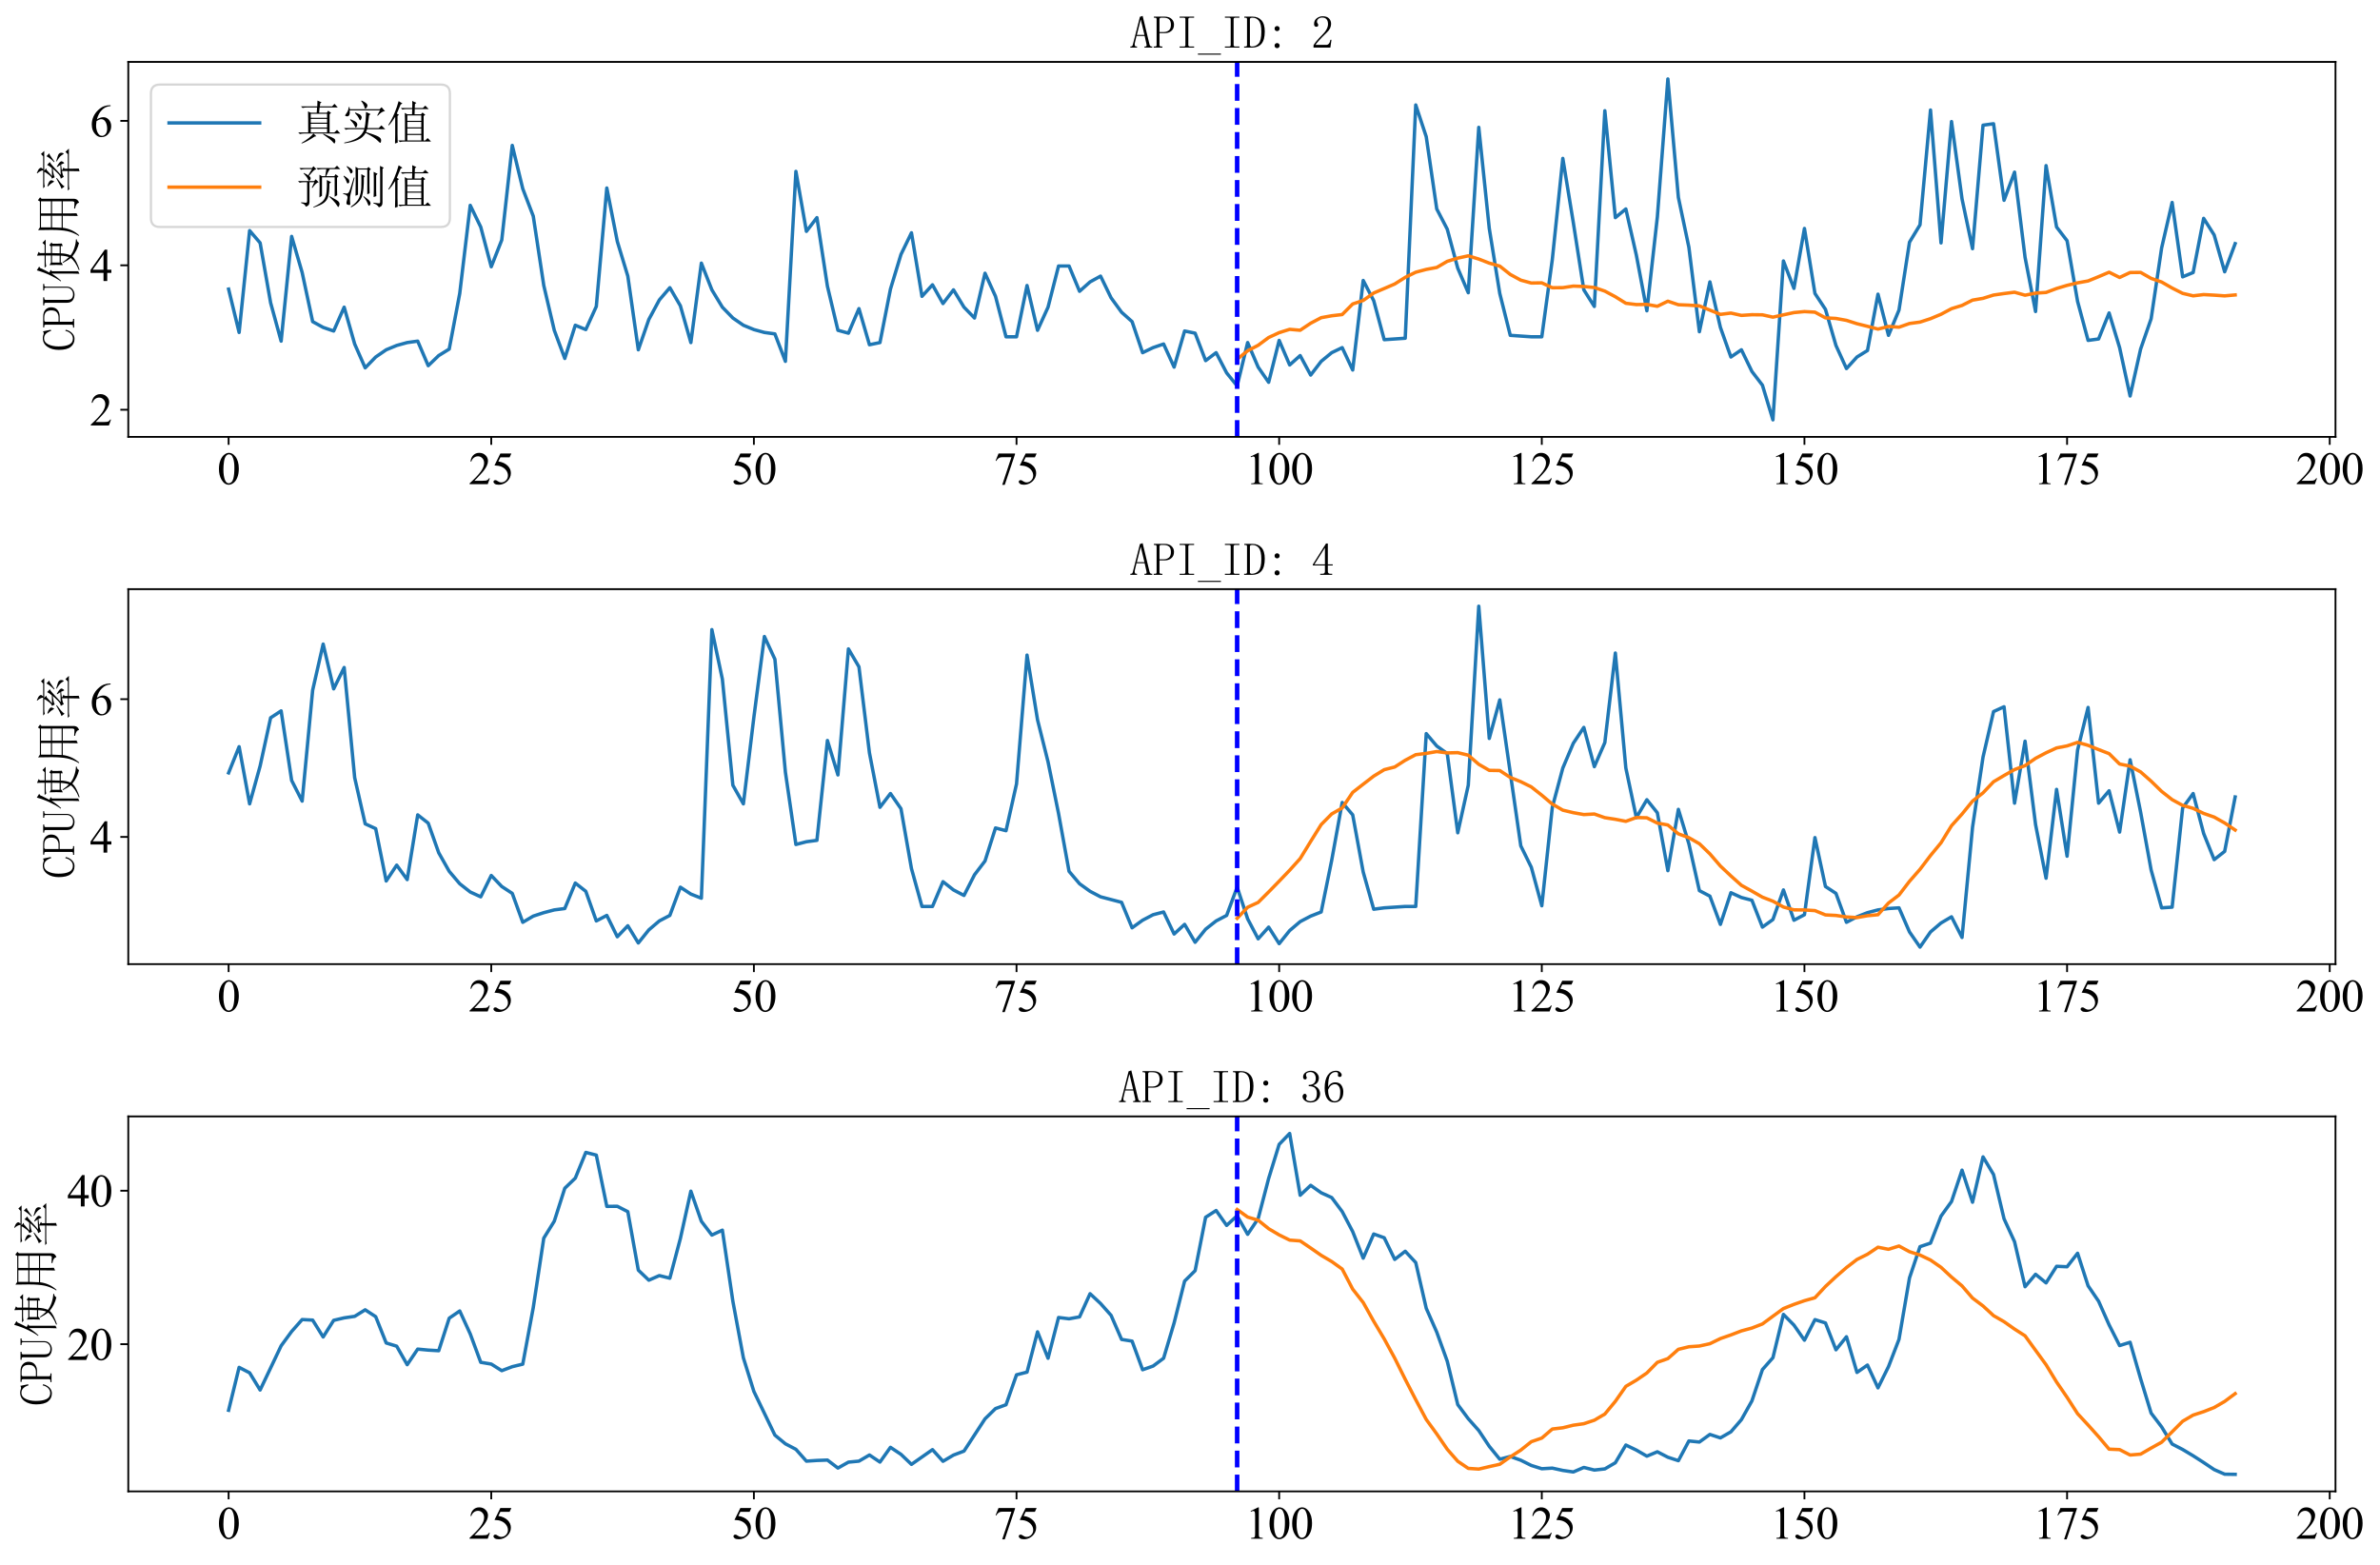 <?xml version="1.0" encoding="utf-8" standalone="no"?>
<!DOCTYPE svg PUBLIC "-//W3C//DTD SVG 1.1//EN"
  "http://www.w3.org/Graphics/SVG/1.1/DTD/svg11.dtd">
<svg xmlns:xlink="http://www.w3.org/1999/xlink" width="1050.795pt" height="690.866pt" viewBox="0 0 1050.795 690.866" xmlns="http://www.w3.org/2000/svg" version="1.1">
 <defs>
  <style type="text/css">*{stroke-linejoin: round; stroke-linecap: butt}</style>
 </defs>
 <g id="figure_1">
  <g id="patch_1">
   <path d="M 0 690.866 
L 1050.795 690.866 
L 1050.795 0 
L 0 0 
z
" style="fill: #ffffff"/>
  </g>
  <g id="axes_1">
   <g id="patch_2">
    <path d="M 56.638 192.901 
L 1031.146 192.901 
L 1031.146 27.341 
L 56.638 27.341 
z
" style="fill: #ffffff"/>
   </g>
   <g id="matplotlib.axis_1">
    <g id="xtick_1">
     <g id="line2d_1">
      <defs>
       <path id="m0f211761e0" d="M 0 0 
L 0 3.5 
" style="stroke: #000000; stroke-width: 0.8"/>
      </defs>
      <g>
       <use xlink:href="#m0f211761e0" x="100.933" y="192.901" style="stroke: #000000; stroke-width: 0.8"/>
      </g>
     </g>
     <g id="text_1">
      <!-- 0 -->
      <g transform="translate(95.933 213.788) scale(0.2 -0.2)">
       <defs>
        <path id="TimesNewRomanPSMT-30" d="M 231 2094 
Q 231 2819 450 3342 
Q 669 3866 1031 4122 
Q 1313 4325 1613 4325 
Q 2100 4325 2488 3828 
Q 2972 3213 2972 2159 
Q 2972 1422 2759 906 
Q 2547 391 2217 158 
Q 1888 -75 1581 -75 
Q 975 -75 572 641 
Q 231 1244 231 2094 
z
M 844 2016 
Q 844 1141 1059 588 
Q 1238 122 1591 122 
Q 1759 122 1940 273 
Q 2122 425 2216 781 
Q 2359 1319 2359 2297 
Q 2359 3022 2209 3506 
Q 2097 3866 1919 4016 
Q 1791 4119 1609 4119 
Q 1397 4119 1231 3928 
Q 1006 3669 925 3112 
Q 844 2556 844 2016 
z
" transform="scale(0.016)"/>
       </defs>
       <use xlink:href="#TimesNewRomanPSMT-30"/>
      </g>
     </g>
    </g>
    <g id="xtick_2">
     <g id="line2d_2">
      <g>
       <use xlink:href="#m0f211761e0" x="216.891" y="192.901" style="stroke: #000000; stroke-width: 0.8"/>
      </g>
     </g>
     <g id="text_2">
      <!-- 25 -->
      <g transform="translate(206.891 213.788) scale(0.2 -0.2)">
       <defs>
        <path id="TimesNewRomanPSMT-32" d="M 2934 816 
L 2638 0 
L 138 0 
L 138 116 
Q 1241 1122 1691 1759 
Q 2141 2397 2141 2925 
Q 2141 3328 1894 3587 
Q 1647 3847 1303 3847 
Q 991 3847 742 3664 
Q 494 3481 375 3128 
L 259 3128 
Q 338 3706 661 4015 
Q 984 4325 1469 4325 
Q 1984 4325 2329 3994 
Q 2675 3663 2675 3213 
Q 2675 2891 2525 2569 
Q 2294 2063 1775 1497 
Q 997 647 803 472 
L 1909 472 
Q 2247 472 2383 497 
Q 2519 522 2628 598 
Q 2738 675 2819 816 
L 2934 816 
z
" transform="scale(0.016)"/>
        <path id="TimesNewRomanPSMT-35" d="M 2778 4238 
L 2534 3706 
L 1259 3706 
L 981 3138 
Q 1809 3016 2294 2522 
Q 2709 2097 2709 1522 
Q 2709 1188 2573 903 
Q 2438 619 2231 419 
Q 2025 219 1772 97 
Q 1413 -75 1034 -75 
Q 653 -75 479 54 
Q 306 184 306 341 
Q 306 428 378 495 
Q 450 563 559 563 
Q 641 563 702 538 
Q 763 513 909 409 
Q 1144 247 1384 247 
Q 1750 247 2026 523 
Q 2303 800 2303 1197 
Q 2303 1581 2056 1914 
Q 1809 2247 1375 2428 
Q 1034 2569 447 2591 
L 1259 4238 
L 2778 4238 
z
" transform="scale(0.016)"/>
       </defs>
       <use xlink:href="#TimesNewRomanPSMT-32"/>
       <use xlink:href="#TimesNewRomanPSMT-35" x="50"/>
      </g>
     </g>
    </g>
    <g id="xtick_3">
     <g id="line2d_3">
      <g>
       <use xlink:href="#m0f211761e0" x="332.849" y="192.901" style="stroke: #000000; stroke-width: 0.8"/>
      </g>
     </g>
     <g id="text_3">
      <!-- 50 -->
      <g transform="translate(322.849 213.788) scale(0.2 -0.2)">
       <use xlink:href="#TimesNewRomanPSMT-35"/>
       <use xlink:href="#TimesNewRomanPSMT-30" x="50"/>
      </g>
     </g>
    </g>
    <g id="xtick_4">
     <g id="line2d_4">
      <g>
       <use xlink:href="#m0f211761e0" x="448.806" y="192.901" style="stroke: #000000; stroke-width: 0.8"/>
      </g>
     </g>
     <g id="text_4">
      <!-- 75 -->
      <g transform="translate(438.806 213.788) scale(0.2 -0.2)">
       <defs>
        <path id="TimesNewRomanPSMT-37" d="M 644 4238 
L 2916 4238 
L 2916 4119 
L 1503 -88 
L 1153 -88 
L 2419 3728 
L 1253 3728 
Q 900 3728 750 3644 
Q 488 3500 328 3200 
L 238 3234 
L 644 4238 
z
" transform="scale(0.016)"/>
       </defs>
       <use xlink:href="#TimesNewRomanPSMT-37"/>
       <use xlink:href="#TimesNewRomanPSMT-35" x="50"/>
      </g>
     </g>
    </g>
    <g id="xtick_5">
     <g id="line2d_5">
      <g>
       <use xlink:href="#m0f211761e0" x="564.764" y="192.901" style="stroke: #000000; stroke-width: 0.8"/>
      </g>
     </g>
     <g id="text_5">
      <!-- 100 -->
      <g transform="translate(549.764 213.788) scale(0.2 -0.2)">
       <defs>
        <path id="TimesNewRomanPSMT-31" d="M 750 3822 
L 1781 4325 
L 1884 4325 
L 1884 747 
Q 1884 391 1914 303 
Q 1944 216 2037 169 
Q 2131 122 2419 116 
L 2419 0 
L 825 0 
L 825 116 
Q 1125 122 1212 167 
Q 1300 213 1334 289 
Q 1369 366 1369 747 
L 1369 3034 
Q 1369 3497 1338 3628 
Q 1316 3728 1258 3775 
Q 1200 3822 1119 3822 
Q 1003 3822 797 3725 
L 750 3822 
z
" transform="scale(0.016)"/>
       </defs>
       <use xlink:href="#TimesNewRomanPSMT-31"/>
       <use xlink:href="#TimesNewRomanPSMT-30" x="50"/>
       <use xlink:href="#TimesNewRomanPSMT-30" x="100"/>
      </g>
     </g>
    </g>
    <g id="xtick_6">
     <g id="line2d_6">
      <g>
       <use xlink:href="#m0f211761e0" x="680.722" y="192.901" style="stroke: #000000; stroke-width: 0.8"/>
      </g>
     </g>
     <g id="text_6">
      <!-- 125 -->
      <g transform="translate(665.722 213.788) scale(0.2 -0.2)">
       <use xlink:href="#TimesNewRomanPSMT-31"/>
       <use xlink:href="#TimesNewRomanPSMT-32" x="50"/>
       <use xlink:href="#TimesNewRomanPSMT-35" x="100"/>
      </g>
     </g>
    </g>
    <g id="xtick_7">
     <g id="line2d_7">
      <g>
       <use xlink:href="#m0f211761e0" x="796.68" y="192.901" style="stroke: #000000; stroke-width: 0.8"/>
      </g>
     </g>
     <g id="text_7">
      <!-- 150 -->
      <g transform="translate(781.68 213.788) scale(0.2 -0.2)">
       <use xlink:href="#TimesNewRomanPSMT-31"/>
       <use xlink:href="#TimesNewRomanPSMT-35" x="50"/>
       <use xlink:href="#TimesNewRomanPSMT-30" x="100"/>
      </g>
     </g>
    </g>
    <g id="xtick_8">
     <g id="line2d_8">
      <g>
       <use xlink:href="#m0f211761e0" x="912.637" y="192.901" style="stroke: #000000; stroke-width: 0.8"/>
      </g>
     </g>
     <g id="text_8">
      <!-- 175 -->
      <g transform="translate(897.637 213.788) scale(0.2 -0.2)">
       <use xlink:href="#TimesNewRomanPSMT-31"/>
       <use xlink:href="#TimesNewRomanPSMT-37" x="50"/>
       <use xlink:href="#TimesNewRomanPSMT-35" x="100"/>
      </g>
     </g>
    </g>
    <g id="xtick_9">
     <g id="line2d_9">
      <g>
       <use xlink:href="#m0f211761e0" x="1028.595" y="192.901" style="stroke: #000000; stroke-width: 0.8"/>
      </g>
     </g>
     <g id="text_9">
      <!-- 200 -->
      <g transform="translate(1013.595 213.788) scale(0.2 -0.2)">
       <use xlink:href="#TimesNewRomanPSMT-32"/>
       <use xlink:href="#TimesNewRomanPSMT-30" x="50"/>
       <use xlink:href="#TimesNewRomanPSMT-30" x="100"/>
      </g>
     </g>
    </g>
   </g>
   <g id="matplotlib.axis_2">
    <g id="ytick_1">
     <g id="line2d_10">
      <defs>
       <path id="m7685d74d0f" d="M 0 0 
L -3.5 0 
" style="stroke: #000000; stroke-width: 0.8"/>
      </defs>
      <g>
       <use xlink:href="#m7685d74d0f" x="56.638" y="180.911" style="stroke: #000000; stroke-width: 0.8"/>
      </g>
     </g>
     <g id="text_10">
      <!-- 2 -->
      <g transform="translate(39.638 187.855) scale(0.2 -0.2)">
       <use xlink:href="#TimesNewRomanPSMT-32"/>
      </g>
     </g>
    </g>
    <g id="ytick_2">
     <g id="line2d_11">
      <g>
       <use xlink:href="#m7685d74d0f" x="56.638" y="117.136" style="stroke: #000000; stroke-width: 0.8"/>
      </g>
     </g>
     <g id="text_11">
      <!-- 4 -->
      <g transform="translate(39.638 124.08) scale(0.2 -0.2)">
       <defs>
        <path id="TimesNewRomanPSMT-34" d="M 2978 1563 
L 2978 1119 
L 2409 1119 
L 2409 0 
L 1894 0 
L 1894 1119 
L 100 1119 
L 100 1519 
L 2066 4325 
L 2409 4325 
L 2409 1563 
L 2978 1563 
z
M 1894 1563 
L 1894 3666 
L 406 1563 
L 1894 1563 
z
" transform="scale(0.016)"/>
       </defs>
       <use xlink:href="#TimesNewRomanPSMT-34"/>
      </g>
     </g>
    </g>
    <g id="ytick_3">
     <g id="line2d_12">
      <g>
       <use xlink:href="#m7685d74d0f" x="56.638" y="53.361" style="stroke: #000000; stroke-width: 0.8"/>
      </g>
     </g>
     <g id="text_12">
      <!-- 6 -->
      <g transform="translate(39.638 60.305) scale(0.2 -0.2)">
       <defs>
        <path id="TimesNewRomanPSMT-36" d="M 2869 4325 
L 2869 4209 
Q 2456 4169 2195 4045 
Q 1934 3922 1679 3669 
Q 1425 3416 1258 3105 
Q 1091 2794 978 2366 
Q 1428 2675 1881 2675 
Q 2316 2675 2634 2325 
Q 2953 1975 2953 1425 
Q 2953 894 2631 456 
Q 2244 -75 1606 -75 
Q 1172 -75 869 213 
Q 275 772 275 1663 
Q 275 2231 503 2743 
Q 731 3256 1154 3653 
Q 1578 4050 1965 4187 
Q 2353 4325 2688 4325 
L 2869 4325 
z
M 925 2138 
Q 869 1716 869 1456 
Q 869 1156 980 804 
Q 1091 453 1309 247 
Q 1469 100 1697 100 
Q 1969 100 2183 356 
Q 2397 613 2397 1088 
Q 2397 1622 2184 2012 
Q 1972 2403 1581 2403 
Q 1463 2403 1327 2353 
Q 1191 2303 925 2138 
z
" transform="scale(0.016)"/>
       </defs>
       <use xlink:href="#TimesNewRomanPSMT-36"/>
      </g>
     </g>
    </g>
    <g id="text_13">
     <!-- CPU使用率 -->
     <g transform="translate(33.059 155.121) rotate(-90) scale(0.2 -0.2)">
      <defs>
       <path id="SimSun-43" d="M 1725 50 
Q 1025 50 612 575 
Q 200 1100 200 2225 
Q 200 3175 637 3800 
Q 1075 4425 1825 4425 
Q 2000 4425 2175 4375 
Q 2350 4300 2475 4300 
Q 2575 4300 2637 4325 
Q 2700 4350 2750 4425 
L 2975 3325 
L 2825 3275 
Q 2675 3750 2425 4000 
Q 2175 4250 1775 4250 
Q 1250 4250 962 3675 
Q 675 3100 675 2250 
Q 675 1325 925 800 
Q 1175 275 1750 275 
Q 2150 275 2437 562 
Q 2725 850 2825 1325 
L 2975 1250 
Q 2850 725 2512 387 
Q 2175 50 1725 50 
z
" transform="scale(0.016)"/>
       <path id="SimSun-50" d="M 950 2100 
L 950 450 
Q 950 350 1012 300 
Q 1075 250 1175 250 
L 1350 250 
L 1350 100 
L 150 100 
L 150 250 
L 325 250 
Q 450 250 500 300 
Q 550 350 550 450 
L 550 4025 
Q 550 4125 500 4175 
Q 450 4225 325 4225 
L 175 4225 
L 175 4375 
L 1650 4375 
Q 2275 4375 2612 4062 
Q 2950 3750 2950 3275 
Q 2950 2700 2587 2400 
Q 2225 2100 1725 2100 
L 950 2100 
z
M 1575 2250 
Q 1950 2250 2237 2475 
Q 2525 2700 2525 3250 
Q 2525 3750 2287 3987 
Q 2050 4225 1525 4225 
L 1175 4225 
Q 1075 4225 1012 4175 
Q 950 4125 950 4025 
L 950 2250 
L 1575 2250 
z
" transform="scale(0.016)"/>
       <path id="SimSun-55" d="M 1625 250 
Q 2000 250 2262 500 
Q 2525 750 2525 1125 
L 2525 4025 
Q 2525 4125 2475 4175 
Q 2425 4225 2300 4225 
L 2150 4225 
L 2150 4375 
L 3050 4375 
L 3050 4225 
L 2900 4225 
Q 2800 4225 2737 4175 
Q 2675 4125 2675 4025 
L 2675 1125 
Q 2675 625 2337 337 
Q 2000 50 1575 50 
Q 1125 50 787 300 
Q 450 550 450 1100 
L 450 4025 
Q 450 4125 400 4175 
Q 350 4225 225 4225 
L 100 4225 
L 100 4375 
L 1200 4375 
L 1200 4225 
L 1075 4225 
Q 975 4225 912 4175 
Q 850 4125 850 4025 
L 850 1100 
Q 850 600 1062 425 
Q 1275 250 1625 250 
z
" transform="scale(0.016)"/>
       <path id="SimSun-4f7f" d="M 2875 3150 
L 2875 2100 
L 3825 2100 
Q 3850 2825 3850 3150 
L 2875 3150 
z
M 4175 3150 
Q 4175 2800 4150 2100 
L 5150 2100 
L 5150 3150 
L 4175 3150 
z
M 5475 3100 
L 5475 2425 
Q 5475 2100 5500 1800 
L 5150 1675 
L 5150 1950 
L 4150 1950 
Q 4125 1175 3875 600 
Q 4275 275 4875 75 
Q 5475 -125 6075 -150 
L 6075 -250 
Q 5700 -300 5600 -575 
Q 4525 -325 3725 350 
Q 3425 25 2925 -225 
Q 2425 -475 1875 -650 
L 1825 -550 
Q 2400 -325 2850 -25 
Q 3300 275 3500 575 
Q 3200 925 2825 1650 
L 2900 1700 
Q 3325 1100 3625 825 
Q 3800 1300 3825 1950 
L 2875 1950 
L 2875 1825 
L 2525 1675 
Q 2550 2075 2550 2562 
Q 2550 3050 2525 3500 
L 2875 3300 
L 3850 3300 
L 3850 4025 
L 2975 4025 
Q 2650 4025 2375 3950 
L 2150 4175 
L 3850 4175 
L 3850 4525 
Q 3850 4775 3825 5225 
L 4350 5000 
L 4175 4825 
L 4175 4175 
L 5300 4175 
L 5600 4475 
L 6050 4025 
L 4175 4025 
L 4175 3300 
L 5100 3300 
L 5275 3525 
L 5650 3225 
L 5475 3100 
z
M 1675 3175 
L 1675 -450 
L 1325 -625 
Q 1350 -75 1350 350 
L 1350 3200 
Q 900 2475 350 1900 
L 275 1950 
Q 700 2525 1112 3400 
Q 1525 4275 1800 5250 
L 2325 4925 
L 2125 4800 
Q 1725 3925 1500 3525 
L 1875 3325 
L 1675 3175 
z
" transform="scale(0.016)"/>
       <path id="SimSun-7528" d="M 3400 3150 
L 3400 1825 
L 5075 1825 
L 5075 3150 
L 3400 3150 
z
M 4075 100 
Q 4725 50 4900 62 
Q 5075 75 5075 400 
L 5075 1675 
L 3400 1675 
Q 3400 75 3425 -225 
L 3050 -400 
Q 3075 1025 3075 1675 
L 1425 1675 
Q 1250 350 375 -600 
L 300 -550 
Q 775 225 950 1025 
Q 1125 1825 1125 3225 
Q 1125 4625 1100 5075 
L 1475 4825 
L 5050 4825 
L 5225 5100 
L 5625 4800 
L 5425 4600 
L 5425 225 
Q 5450 -400 4875 -575 
Q 4825 -150 4075 -25 
L 4075 100 
z
M 1475 4675 
L 1475 3300 
L 3075 3300 
L 3075 4675 
L 1475 4675 
z
M 3400 4675 
L 3400 3300 
L 5075 3300 
L 5075 4675 
L 3400 4675 
z
M 1475 3150 
Q 1450 2100 1425 1825 
L 3075 1825 
L 3075 3150 
L 1475 3150 
z
" transform="scale(0.016)"/>
       <path id="SimSun-7387" d="M 875 3725 
L 925 3800 
Q 1375 3650 1550 3525 
Q 1725 3400 1725 3250 
Q 1725 3175 1662 3025 
Q 1600 2875 1550 2875 
Q 1500 2875 1425 3050 
Q 1275 3325 875 3725 
z
M 550 1850 
Q 875 1925 2000 2575 
L 2050 2500 
Q 1675 2225 1337 1937 
Q 1000 1650 875 1425 
L 550 1850 
z
M 5200 3450 
Q 4800 3150 4275 2800 
L 4225 2875 
Q 4775 3400 5050 3925 
L 5450 3525 
L 5200 3450 
z
M 4325 2500 
L 4350 2575 
Q 5225 2350 5375 2212 
Q 5525 2075 5525 1900 
Q 5525 1775 5487 1662 
Q 5450 1550 5400 1550 
Q 5325 1550 5200 1800 
Q 4975 2150 4325 2500 
z
M 3150 3900 
Q 2500 3300 2300 3150 
Q 2800 3150 3400 3175 
Q 3700 3500 3850 3825 
L 4250 3450 
Q 4050 3400 3450 2825 
Q 2850 2250 2475 1950 
Q 3150 1975 3850 2000 
Q 3750 2175 3550 2450 
L 3600 2500 
Q 4050 2250 4200 2100 
Q 4350 1950 4350 1850 
Q 4350 1775 4250 1625 
Q 4150 1475 4100 1475 
Q 4075 1475 4050 1550 
Q 4000 1700 3900 1900 
Q 3650 1875 3075 1800 
L 3500 1550 
L 3325 1425 
L 3325 975 
L 5325 975 
L 5650 1300 
L 6100 825 
L 3325 825 
Q 3325 -275 3350 -525 
L 2975 -650 
Q 3000 0 3000 825 
L 1125 825 
Q 800 825 525 750 
L 300 975 
L 3000 975 
L 3000 1775 
Q 2450 1700 2200 1525 
L 1950 1950 
Q 2275 1950 2675 2350 
Q 3075 2750 3325 3050 
Q 2400 2950 2150 2775 
L 1950 3175 
Q 2150 3150 2475 3575 
Q 2800 4000 2900 4225 
L 1450 4225 
Q 1125 4225 850 4150 
L 625 4375 
L 3100 4375 
Q 3050 4800 2675 5200 
L 2725 5250 
Q 3225 5050 3337 4912 
Q 3450 4775 3450 4700 
Q 3450 4550 3250 4375 
L 5025 4375 
L 5350 4675 
L 5775 4225 
L 3050 4225 
L 3375 3950 
L 3150 3900 
z
" transform="scale(0.016)"/>
      </defs>
      <use xlink:href="#SimSun-43"/>
      <use xlink:href="#SimSun-50" x="50"/>
      <use xlink:href="#SimSun-55" x="100"/>
      <use xlink:href="#SimSun-4f7f" x="150"/>
      <use xlink:href="#SimSun-7528" x="250"/>
      <use xlink:href="#SimSun-7387" x="350"/>
     </g>
    </g>
   </g>
   <g id="line2d_13">
    <path d="M 100.933 127.659 
L 105.572 146.791 
L 110.21 101.83 
L 114.848 107.251 
L 119.487 133.717 
L 124.125 150.618 
L 128.763 104.381 
L 133.402 120.325 
L 138.04 142.008 
L 142.678 144.559 
L 147.316 146.154 
L 151.955 135.631 
L 156.593 151.893 
L 161.231 162.416 
L 165.87 157.633 
L 170.508 154.444 
L 175.146 152.531 
L 179.785 151.256 
L 184.423 150.618 
L 189.061 161.46 
L 193.7 156.995 
L 198.338 154.125 
L 202.976 129.572 
L 207.614 90.669 
L 212.253 100.235 
L 216.891 117.774 
L 221.529 105.975 
L 226.168 64.203 
L 230.806 83.335 
L 235.444 95.452 
L 240.083 126.064 
L 244.721 145.835 
L 249.359 158.271 
L 253.998 143.603 
L 258.636 145.516 
L 263.274 135.312 
L 267.912 83.016 
L 272.551 106.613 
L 277.189 121.919 
L 281.827 154.444 
L 286.466 141.052 
L 291.104 132.442 
L 295.742 127.021 
L 300.381 134.993 
L 305.019 151.256 
L 309.657 116.179 
L 314.296 127.978 
L 318.934 135.631 
L 323.572 140.414 
L 328.21 143.603 
L 332.849 145.516 
L 337.487 146.791 
L 342.125 147.429 
L 346.764 159.546 
L 351.402 75.682 
L 356.04 102.149 
L 360.679 96.09 
L 365.317 126.383 
L 369.955 145.835 
L 374.594 147.11 
L 379.232 136.268 
L 383.87 152.212 
L 388.508 151.256 
L 393.147 127.659 
L 397.785 112.353 
L 402.423 102.787 
L 407.062 130.848 
L 411.7 125.746 
L 416.338 134.036 
L 420.977 127.978 
L 425.615 135.631 
L 430.253 140.414 
L 434.892 120.644 
L 439.53 130.848 
L 444.168 148.705 
L 448.806 148.705 
L 453.445 126.064 
L 458.083 145.835 
L 462.721 135.631 
L 467.36 117.455 
L 471.998 117.455 
L 476.636 128.615 
L 481.275 124.47 
L 485.913 121.919 
L 490.551 131.485 
L 495.19 137.863 
L 499.828 142.008 
L 504.466 155.72 
L 509.104 153.488 
L 513.743 151.893 
L 518.381 162.097 
L 523.019 146.154 
L 527.658 147.11 
L 532.296 159.227 
L 536.934 155.72 
L 541.573 164.648 
L 546.211 170.388 
L 550.849 151.256 
L 555.488 162.097 
L 560.126 168.794 
L 564.764 150.299 
L 569.402 161.141 
L 574.041 156.995 
L 578.679 165.605 
L 583.317 159.546 
L 587.956 155.72 
L 592.594 153.488 
L 597.232 163.373 
L 601.871 123.832 
L 606.509 132.761 
L 611.147 149.98 
L 620.424 149.342 
L 625.062 46.346 
L 629.701 60.376 
L 634.339 92.264 
L 638.977 101.192 
L 643.615 118.411 
L 648.254 129.253 
L 652.892 56.231 
L 657.53 100.873 
L 662.169 129.572 
L 666.807 148.067 
L 676.084 148.705 
L 680.722 148.705 
L 685.36 114.585 
L 689.999 69.942 
L 694.637 98.322 
L 699.275 127.978 
L 703.913 135.312 
L 708.552 48.897 
L 713.19 96.09 
L 717.828 92.264 
L 722.467 112.672 
L 727.105 137.225 
L 731.743 95.771 
L 736.382 34.866 
L 741.02 87.162 
L 745.658 109.164 
L 750.297 146.472 
L 754.935 124.47 
L 759.573 144.559 
L 764.211 157.633 
L 768.85 154.444 
L 773.488 164.011 
L 778.126 170.069 
L 782.765 185.375 
L 787.403 115.223 
L 792.041 127.34 
L 796.68 100.873 
L 801.318 129.572 
L 805.956 136.587 
L 810.595 152.531 
L 815.233 162.735 
L 819.871 157.633 
L 824.509 154.763 
L 829.148 129.891 
L 833.786 148.067 
L 838.424 136.906 
L 843.063 106.932 
L 847.701 99.279 
L 852.339 48.578 
L 856.978 107.251 
L 861.616 53.68 
L 866.254 87.799 
L 870.893 109.802 
L 875.531 55.274 
L 880.169 54.636 
L 884.807 88.437 
L 889.446 76.001 
L 894.084 113.628 
L 898.722 137.544 
L 903.361 73.131 
L 907.999 100.235 
L 912.637 106.294 
L 917.276 133.08 
L 921.914 150.299 
L 926.552 149.661 
L 931.191 138.182 
L 935.829 153.488 
L 940.467 174.852 
L 945.105 154.125 
L 949.744 140.733 
L 954.382 109.483 
L 959.02 89.394 
L 963.659 122.238 
L 968.297 120.325 
L 972.935 96.409 
L 977.574 103.743 
L 982.212 120.006 
L 986.85 107.57 
L 986.85 107.57 
" clip-path="url(#p2637340793)" style="fill: none; stroke: #1f77b4; stroke-width: 1.5; stroke-linecap: square"/>
   </g>
   <g id="line2d_14">
    <path d="M 546.211 158.621 
L 550.849 154.883 
L 555.488 152.455 
L 560.126 149.017 
L 564.764 146.869 
L 569.402 145.416 
L 574.041 145.816 
L 578.679 142.715 
L 583.317 140.264 
L 587.956 139.428 
L 592.594 138.886 
L 597.232 134.213 
L 601.871 132.66 
L 606.509 129.379 
L 611.147 127.392 
L 615.786 125.392 
L 620.424 122.472 
L 625.062 120.196 
L 629.701 118.959 
L 634.339 118.097 
L 638.977 115.386 
L 643.615 113.969 
L 648.254 112.962 
L 652.892 114.378 
L 657.53 116.179 
L 662.169 117.503 
L 666.807 121.182 
L 671.445 123.702 
L 676.084 124.964 
L 680.722 124.888 
L 685.36 127.052 
L 689.999 127.01 
L 694.637 126.317 
L 699.275 126.493 
L 703.913 126.951 
L 708.552 128.544 
L 713.19 131.02 
L 717.828 133.904 
L 722.467 134.474 
L 727.105 134.408 
L 731.743 135.235 
L 736.382 132.988 
L 741.02 134.549 
L 745.658 134.732 
L 750.297 135.057 
L 754.935 136.935 
L 759.573 138.806 
L 764.211 138.234 
L 768.85 139.261 
L 773.488 138.958 
L 778.126 139.011 
L 782.765 140.029 
L 787.403 139.014 
L 792.041 138.017 
L 796.68 137.579 
L 801.318 137.831 
L 805.956 140.349 
L 810.595 140.608 
L 815.233 141.449 
L 819.871 142.926 
L 824.509 144.077 
L 829.148 145.31 
L 833.786 144.145 
L 838.424 144.467 
L 843.063 142.837 
L 847.701 142.213 
L 852.339 140.704 
L 856.978 138.767 
L 861.616 136.291 
L 866.254 134.854 
L 870.893 132.516 
L 875.531 131.726 
L 880.169 130.276 
L 884.807 129.61 
L 889.446 129.028 
L 894.084 130.341 
L 898.722 129.43 
L 903.361 129.13 
L 907.999 127.386 
L 912.637 125.996 
L 917.276 124.885 
L 921.914 124.053 
L 926.552 122.166 
L 931.191 120.196 
L 935.829 122.51 
L 940.467 120.328 
L 945.105 120.279 
L 949.744 122.916 
L 954.382 124.523 
L 959.02 127.179 
L 963.659 129.53 
L 968.297 130.618 
L 972.935 130.073 
L 977.574 130.32 
L 982.212 130.643 
L 986.85 130.227 
" clip-path="url(#p2637340793)" style="fill: none; stroke: #ff7f0e; stroke-width: 1.5; stroke-linecap: square"/>
   </g>
   <g id="line2d_15">
    <path d="M 546.211 192.901 
L 546.211 27.341 
" clip-path="url(#p2637340793)" style="fill: none; stroke-dasharray: 7.4,3.2; stroke-dashoffset: 0; stroke: #0000ff; stroke-width: 2"/>
   </g>
   <g id="patch_3">
    <path d="M 56.638 192.901 
L 56.638 27.341 
" style="fill: none; stroke: #000000; stroke-width: 0.8; stroke-linejoin: miter; stroke-linecap: square"/>
   </g>
   <g id="patch_4">
    <path d="M 1031.146 192.901 
L 1031.146 27.341 
" style="fill: none; stroke: #000000; stroke-width: 0.8; stroke-linejoin: miter; stroke-linecap: square"/>
   </g>
   <g id="patch_5">
    <path d="M 56.638 192.901 
L 1031.146 192.901 
" style="fill: none; stroke: #000000; stroke-width: 0.8; stroke-linejoin: miter; stroke-linecap: square"/>
   </g>
   <g id="patch_6">
    <path d="M 56.638 27.341 
L 1031.146 27.341 
" style="fill: none; stroke: #000000; stroke-width: 0.8; stroke-linejoin: miter; stroke-linecap: square"/>
   </g>
   <g id="text_14">
    <!-- API_ID: 2 -->
    <g transform="translate(498.892 21.341) scale(0.2 -0.2)">
     <defs>
      <path id="SimSun-41" d="M 2025 1700 
L 900 1700 
L 675 750 
Q 650 625 650 550 
Q 650 450 687 350 
Q 725 250 900 250 
L 975 250 
L 975 100 
L 50 100 
L 50 250 
L 125 250 
Q 225 250 300 312 
Q 375 375 400 525 
L 1375 4350 
L 1750 4475 
L 2700 525 
Q 2750 375 2825 312 
Q 2900 250 3000 250 
L 3075 250 
L 3075 100 
L 2000 100 
L 2000 250 
L 2100 250 
Q 2250 250 2275 312 
Q 2300 375 2300 425 
Q 2300 525 2275 600 
L 2025 1700 
z
M 325 250 
L 325 250 
z
M 575 250 
L 575 250 
z
M 2350 250 
L 2350 250 
z
M 2775 250 
L 2775 250 
z
M 1500 3925 
L 1475 3925 
L 950 1850 
L 2000 1850 
L 1500 3925 
z
" transform="scale(0.016)"/>
      <path id="SimSun-49" d="M 600 4225 
L 600 4375 
L 2600 4375 
L 2600 4225 
L 2025 4225 
Q 1925 4225 1862 4175 
Q 1800 4125 1800 4025 
L 1800 450 
Q 1800 350 1862 300 
Q 1925 250 2025 250 
L 2600 250 
L 2600 100 
L 600 100 
L 600 250 
L 1175 250 
Q 1300 250 1350 300 
Q 1400 350 1400 450 
L 1400 4025 
Q 1400 4125 1350 4175 
Q 1300 4225 1175 4225 
L 600 4225 
z
" transform="scale(0.016)"/>
      <path id="SimSun-5f" d="M 0 -875 
L 0 -725 
L 3175 -725 
L 3175 -875 
L 0 -875 
z
" transform="scale(0.016)"/>
      <path id="SimSun-44" d="M 2500 2275 
Q 2500 3350 2175 3787 
Q 1850 4225 1275 4225 
Q 1100 4225 1012 4175 
Q 925 4125 925 4025 
L 925 450 
Q 925 350 1000 300 
Q 1075 250 1200 250 
Q 1750 250 2125 662 
Q 2500 1075 2500 2275 
z
M 525 4025 
Q 525 4125 475 4175 
Q 425 4225 300 4225 
L 150 4225 
L 150 4375 
L 1275 4375 
Q 2050 4375 2512 3875 
Q 2975 3375 2975 2325 
Q 2975 1175 2525 637 
Q 2075 100 1200 100 
L 125 100 
L 125 250 
L 300 250 
Q 425 250 475 300 
Q 525 350 525 450 
L 525 4025 
z
" transform="scale(0.016)"/>
      <path id="SimSun-3a" d="M 1900 2725 
Q 1900 2575 1800 2475 
Q 1700 2375 1550 2375 
Q 1400 2375 1300 2475 
Q 1200 2575 1200 2725 
Q 1200 2875 1300 2975 
Q 1400 3075 1550 3075 
Q 1700 3075 1800 2975 
Q 1900 2875 1900 2725 
z
M 1900 375 
Q 1900 225 1800 125 
Q 1700 25 1550 25 
Q 1400 25 1300 125 
Q 1200 225 1200 375 
Q 1200 525 1300 625 
Q 1400 725 1550 725 
Q 1700 725 1800 625 
Q 1900 525 1900 375 
z
" transform="scale(0.016)"/>
      <path id="SimSun-20" d="M 0 0 
Q 0 0 0 0 
z
" transform="scale(0.016)"/>
      <path id="SimSun-32" d="M 2325 3325 
Q 2325 3775 2125 4012 
Q 1925 4250 1525 4250 
Q 1225 4250 1012 4087 
Q 800 3925 800 3675 
Q 800 3525 900 3425 
Q 975 3325 975 3225 
Q 975 3100 912 3037 
Q 850 2975 725 2975 
Q 575 2975 487 3062 
Q 400 3150 400 3350 
Q 400 3875 775 4150 
Q 1150 4425 1575 4425 
Q 2175 4425 2462 4125 
Q 2750 3825 2750 3375 
Q 2750 3075 2612 2775 
Q 2475 2475 2175 2200 
Q 1450 1500 1062 1062 
Q 675 625 600 475 
L 2075 475 
Q 2300 475 2450 650 
Q 2600 825 2650 1175 
L 2800 1175 
L 2650 100 
L 325 100 
L 325 425 
Q 450 650 737 1000 
Q 1025 1350 1500 1825 
Q 1925 2250 2125 2625 
Q 2325 3000 2325 3325 
z
" transform="scale(0.016)"/>
     </defs>
     <use xlink:href="#SimSun-41"/>
     <use xlink:href="#SimSun-50" x="50"/>
     <use xlink:href="#SimSun-49" x="100"/>
     <use xlink:href="#SimSun-5f" x="150"/>
     <use xlink:href="#SimSun-49" x="200"/>
     <use xlink:href="#SimSun-44" x="250"/>
     <use xlink:href="#SimSun-3a" x="300"/>
     <use xlink:href="#SimSun-20" x="350"/>
     <use xlink:href="#SimSun-32" x="400"/>
    </g>
   </g>
   <g id="legend_1">
    <g id="patch_7">
     <path d="M 70.638 100.216 
L 194.637 100.216 
Q 198.637 100.216 198.637 96.216 
L 198.637 41.341 
Q 198.637 37.341 194.637 37.341 
L 70.638 37.341 
Q 66.638 37.341 66.638 41.341 
L 66.638 96.216 
Q 66.638 100.216 70.638 100.216 
z
" style="fill: #ffffff; opacity: 0.8; stroke: #cccccc; stroke-linejoin: miter"/>
    </g>
    <g id="line2d_16">
     <path d="M 74.638 54.278 
L 94.638 54.278 
L 114.638 54.278 
" style="fill: none; stroke: #1f77b4; stroke-width: 1.5; stroke-linecap: square"/>
    </g>
    <g id="text_15">
     <!-- 真实值 -->
     <g transform="translate(130.637 61.278) scale(0.2 -0.2)">
      <defs>
       <path id="SimSun-771f" d="M 2050 3450 
L 2050 2900 
L 4300 2900 
L 4300 3450 
L 2050 3450 
z
M 2050 2750 
L 2050 2225 
L 4300 2225 
L 4300 2750 
L 2050 2750 
z
M 2050 2075 
L 2050 1550 
L 4300 1550 
L 4300 2075 
L 2050 2075 
z
M 2050 1400 
L 2050 875 
L 4300 875 
L 4300 1400 
L 2050 1400 
z
M 2875 3600 
L 2925 4325 
L 1525 4325 
Q 1200 4325 925 4250 
L 700 4475 
L 2950 4475 
Q 2975 4825 2975 5275 
L 3550 5025 
L 3375 4925 
L 3300 4475 
L 5000 4475 
L 5325 4825 
L 5775 4325 
L 3275 4325 
L 3200 3600 
L 4275 3600 
L 4450 3875 
L 4850 3575 
L 4650 3375 
L 4650 875 
L 5300 875 
L 5675 1225 
L 6125 725 
L 1150 725 
Q 825 725 550 650 
L 325 875 
L 1700 875 
Q 1700 3200 1675 3775 
L 2050 3600 
L 2875 3600 
z
M 2425 725 
L 2825 350 
L 2575 300 
Q 1500 -425 800 -650 
L 775 -575 
Q 1950 125 2425 725 
z
M 3800 700 
Q 4575 375 4962 200 
Q 5350 25 5400 -112 
Q 5450 -250 5450 -325 
Q 5450 -400 5400 -525 
Q 5350 -650 5325 -650 
Q 5250 -650 5100 -450 
Q 4875 -150 3750 625 
L 3800 700 
z
" transform="scale(0.016)"/>
       <path id="SimSun-5b9e" d="M 1950 3625 
Q 2575 3400 2700 3250 
Q 2825 3100 2825 2975 
Q 2825 2850 2750 2700 
Q 2675 2550 2625 2550 
Q 2550 2550 2450 2800 
Q 2275 3175 1900 3550 
L 1950 3625 
z
M 3575 1325 
Q 3500 1100 3425 925 
Q 4650 550 5087 325 
Q 5525 100 5512 -225 
Q 5500 -550 5400 -550 
Q 5300 -550 5075 -300 
Q 4625 175 3375 800 
Q 3025 175 2300 -150 
Q 1575 -475 425 -625 
L 425 -525 
Q 1475 -325 2200 100 
Q 2925 525 3200 1325 
L 1225 1325 
Q 900 1325 625 1250 
L 400 1475 
L 3225 1475 
Q 3325 1950 3375 2575 
Q 3425 3200 3425 3700 
L 4050 3400 
L 3850 3225 
Q 3750 2300 3625 1475 
L 5175 1475 
L 5550 1850 
L 6075 1325 
L 3575 1325 
z
M 1275 2700 
Q 1975 2425 2100 2262 
Q 2225 2100 2225 1975 
Q 2225 1850 2150 1700 
Q 2075 1550 2025 1550 
Q 1950 1550 1850 1800 
Q 1675 2175 1225 2625 
L 1275 2700 
z
M 2750 5225 
L 2825 5275 
Q 3225 5100 3425 4925 
Q 3625 4750 3625 4600 
Q 3625 4450 3512 4300 
Q 3400 4150 3325 4150 
Q 3250 4150 3200 4400 
Q 3100 4775 2750 5225 
z
M 4975 3225 
L 5350 3925 
L 1175 3925 
Q 1225 3525 1125 3300 
Q 1025 3075 787 3100 
Q 550 3125 550 3200 
Q 550 3300 700 3475 
Q 975 3825 1050 4375 
L 1150 4375 
L 1175 4075 
L 5300 4075 
L 5575 4350 
L 6050 3800 
Q 5625 3825 5050 3175 
L 4975 3225 
z
" transform="scale(0.016)"/>
       <path id="SimSun-503c" d="M 1525 650 
Q 1525 -225 1550 -525 
L 1175 -650 
Q 1200 250 1200 550 
L 1200 3025 
Q 750 2300 325 1850 
L 250 1900 
Q 725 2625 1100 3525 
Q 1475 4425 1675 5200 
L 2200 4875 
L 1950 4725 
Q 1550 3800 1425 3475 
L 1725 3300 
L 1525 3150 
L 1525 650 
z
M 2875 3225 
L 2875 2475 
L 4800 2475 
L 4800 3225 
L 2875 3225 
z
M 2875 2325 
L 2875 1575 
L 4800 1575 
L 4800 2325 
L 2875 2325 
z
M 2875 1425 
L 2875 675 
L 4800 675 
L 4800 1425 
L 2875 1425 
z
M 2875 525 
L 2875 -225 
L 4800 -225 
L 4800 525 
L 2875 525 
z
M 3550 4250 
Q 3575 4825 3550 5225 
L 4125 4950 
L 3925 4800 
L 3900 4250 
L 5025 4250 
L 5350 4575 
L 5825 4100 
L 3900 4100 
L 3875 3375 
L 4750 3375 
L 4975 3625 
L 5350 3300 
L 5125 3150 
L 5125 -225 
L 5350 -225 
L 5675 100 
L 6150 -375 
L 2450 -375 
Q 2125 -375 1850 -450 
L 1625 -225 
L 2550 -225 
L 2550 2550 
Q 2550 2850 2525 3575 
L 2875 3375 
L 3525 3375 
L 3550 4100 
L 2800 4100 
Q 2475 4100 2200 4025 
L 1975 4250 
L 3550 4250 
z
" transform="scale(0.016)"/>
      </defs>
      <use xlink:href="#SimSun-771f"/>
      <use xlink:href="#SimSun-5b9e" x="100"/>
      <use xlink:href="#SimSun-503c" x="200"/>
     </g>
    </g>
    <g id="line2d_17">
     <path d="M 74.638 82.638 
L 94.638 82.638 
L 114.638 82.638 
" style="fill: none; stroke: #ff7f0e; stroke-width: 1.5; stroke-linecap: square"/>
    </g>
    <g id="text_16">
     <!-- 预测值 -->
     <g transform="translate(130.637 89.638) scale(0.2 -0.2)">
      <defs>
       <path id="SimSun-9884" d="M 475 4825 
L 2225 4825 
L 2425 5075 
L 2825 4675 
Q 2600 4625 2387 4412 
Q 2175 4200 1800 3750 
Q 2050 3575 2037 3400 
Q 2025 3225 1937 3150 
Q 1850 3075 1825 3075 
Q 1725 3075 1650 3300 
Q 1525 3600 1050 4100 
L 1100 4150 
Q 1475 3975 1700 3825 
L 2225 4675 
L 1300 4675 
Q 975 4675 700 4600 
L 475 4825 
z
M 725 100 
Q 1175 50 1362 37 
Q 1550 25 1550 275 
L 1550 2875 
L 1125 2875 
Q 800 2875 525 2800 
L 300 3025 
L 2525 3025 
L 2725 3275 
L 3150 2875 
Q 2800 2825 2275 2075 
L 2200 2125 
L 2550 2875 
L 1875 2875 
L 1875 150 
Q 1875 -400 1350 -500 
Q 1325 -175 725 0 
L 725 100 
z
M 3250 775 
Q 3275 1425 3275 2287 
Q 3275 3150 3250 3900 
L 3600 3700 
L 4050 3700 
Q 4175 4400 4200 4675 
L 3650 4675 
Q 3325 4675 3050 4600 
L 2825 4825 
L 5325 4825 
L 5675 5150 
L 6125 4675 
L 4675 4675 
Q 4500 4425 4175 3700 
L 5300 3700 
L 5475 3975 
L 5875 3675 
L 5675 3475 
L 5675 1950 
Q 5675 1525 5700 1075 
L 5350 875 
L 5350 3550 
L 3600 3550 
L 3600 1000 
L 3250 775 
z
M 4850 2875 
L 4625 2675 
Q 4625 1475 4475 937 
Q 4325 400 3900 50 
Q 3475 -300 2425 -625 
L 2400 -550 
Q 3500 -50 3837 400 
Q 4175 850 4237 1587 
Q 4300 2325 4275 3175 
L 4850 2875 
z
M 4650 950 
Q 5725 375 5875 212 
Q 6025 50 6025 -125 
Q 6025 -225 5962 -387 
Q 5900 -550 5850 -550 
Q 5800 -550 5750 -450 
Q 5625 -250 5437 0 
Q 5250 250 4600 875 
L 4650 950 
z
" transform="scale(0.016)"/>
       <path id="SimSun-6d4b" d="M 1975 1000 
Q 2000 1475 2000 2925 
Q 2000 4375 1975 5000 
L 2350 4775 
L 3575 4775 
L 3775 4975 
L 4100 4650 
L 3900 4500 
L 3900 2350 
Q 3900 1850 3925 1350 
L 3600 1200 
L 3600 4625 
L 2325 4625 
L 2325 1150 
L 1975 1000 
z
M 2775 3975 
L 3300 3700 
L 3125 3525 
Q 3150 1825 2875 937 
Q 2600 50 1375 -600 
L 1325 -500 
Q 2200 100 2475 725 
Q 2750 1350 2775 2187 
Q 2800 3025 2775 3975 
z
M 3100 950 
Q 3825 450 3937 262 
Q 4050 75 4050 -25 
Q 4050 -150 3975 -262 
Q 3900 -375 3850 -375 
Q 3750 -375 3650 -75 
Q 3500 375 3050 875 
L 3100 950 
z
M 4475 825 
Q 4500 1200 4500 1700 
L 4500 3400 
Q 4500 3950 4475 4300 
L 5025 4025 
L 4825 3825 
L 4825 1700 
Q 4825 1325 4850 950 
L 4475 825 
z
M 5375 150 
L 5375 4050 
Q 5375 4750 5350 5125 
L 5875 4875 
L 5700 4700 
L 5700 75 
Q 5700 -200 5600 -350 
Q 5500 -500 5200 -600 
Q 5025 -225 4450 -50 
L 4450 50 
Q 5125 -50 5250 -37 
Q 5375 -25 5375 150 
z
M 1850 3500 
Q 1375 1525 1300 1225 
Q 1200 900 1212 450 
Q 1225 0 1250 -175 
Q 1250 -275 1125 -275 
Q 1025 -275 875 -225 
Q 725 -175 725 0 
Q 725 125 800 375 
Q 875 625 875 775 
Q 875 950 762 1050 
Q 650 1150 275 1250 
L 275 1350 
Q 725 1300 837 1312 
Q 950 1325 1087 1537 
Q 1225 1750 1750 3525 
L 1850 3500 
z
M 375 3775 
Q 1075 3350 1112 3100 
Q 1150 2850 1050 2775 
Q 950 2700 900 2700 
Q 800 2700 725 2975 
Q 600 3350 325 3700 
L 375 3775 
z
M 800 5100 
Q 1475 4725 1550 4512 
Q 1625 4300 1525 4187 
Q 1425 4075 1350 4075 
Q 1275 4075 1200 4300 
Q 1075 4650 750 5025 
L 800 5100 
z
" transform="scale(0.016)"/>
      </defs>
      <use xlink:href="#SimSun-9884"/>
      <use xlink:href="#SimSun-6d4b" x="100"/>
      <use xlink:href="#SimSun-503c" x="200"/>
     </g>
    </g>
   </g>
  </g>
  <g id="axes_2">
   <g id="patch_8">
    <path d="M 56.638 425.701 
L 1031.146 425.701 
L 1031.146 260.141 
L 56.638 260.141 
z
" style="fill: #ffffff"/>
   </g>
   <g id="matplotlib.axis_3">
    <g id="xtick_10">
     <g id="line2d_18">
      <g>
       <use xlink:href="#m0f211761e0" x="100.933" y="425.701" style="stroke: #000000; stroke-width: 0.8"/>
      </g>
     </g>
     <g id="text_17">
      <!-- 0 -->
      <g transform="translate(95.933 446.588) scale(0.2 -0.2)">
       <use xlink:href="#TimesNewRomanPSMT-30"/>
      </g>
     </g>
    </g>
    <g id="xtick_11">
     <g id="line2d_19">
      <g>
       <use xlink:href="#m0f211761e0" x="216.891" y="425.701" style="stroke: #000000; stroke-width: 0.8"/>
      </g>
     </g>
     <g id="text_18">
      <!-- 25 -->
      <g transform="translate(206.891 446.588) scale(0.2 -0.2)">
       <use xlink:href="#TimesNewRomanPSMT-32"/>
       <use xlink:href="#TimesNewRomanPSMT-35" x="50"/>
      </g>
     </g>
    </g>
    <g id="xtick_12">
     <g id="line2d_20">
      <g>
       <use xlink:href="#m0f211761e0" x="332.849" y="425.701" style="stroke: #000000; stroke-width: 0.8"/>
      </g>
     </g>
     <g id="text_19">
      <!-- 50 -->
      <g transform="translate(322.849 446.588) scale(0.2 -0.2)">
       <use xlink:href="#TimesNewRomanPSMT-35"/>
       <use xlink:href="#TimesNewRomanPSMT-30" x="50"/>
      </g>
     </g>
    </g>
    <g id="xtick_13">
     <g id="line2d_21">
      <g>
       <use xlink:href="#m0f211761e0" x="448.806" y="425.701" style="stroke: #000000; stroke-width: 0.8"/>
      </g>
     </g>
     <g id="text_20">
      <!-- 75 -->
      <g transform="translate(438.806 446.588) scale(0.2 -0.2)">
       <use xlink:href="#TimesNewRomanPSMT-37"/>
       <use xlink:href="#TimesNewRomanPSMT-35" x="50"/>
      </g>
     </g>
    </g>
    <g id="xtick_14">
     <g id="line2d_22">
      <g>
       <use xlink:href="#m0f211761e0" x="564.764" y="425.701" style="stroke: #000000; stroke-width: 0.8"/>
      </g>
     </g>
     <g id="text_21">
      <!-- 100 -->
      <g transform="translate(549.764 446.588) scale(0.2 -0.2)">
       <use xlink:href="#TimesNewRomanPSMT-31"/>
       <use xlink:href="#TimesNewRomanPSMT-30" x="50"/>
       <use xlink:href="#TimesNewRomanPSMT-30" x="100"/>
      </g>
     </g>
    </g>
    <g id="xtick_15">
     <g id="line2d_23">
      <g>
       <use xlink:href="#m0f211761e0" x="680.722" y="425.701" style="stroke: #000000; stroke-width: 0.8"/>
      </g>
     </g>
     <g id="text_22">
      <!-- 125 -->
      <g transform="translate(665.722 446.588) scale(0.2 -0.2)">
       <use xlink:href="#TimesNewRomanPSMT-31"/>
       <use xlink:href="#TimesNewRomanPSMT-32" x="50"/>
       <use xlink:href="#TimesNewRomanPSMT-35" x="100"/>
      </g>
     </g>
    </g>
    <g id="xtick_16">
     <g id="line2d_24">
      <g>
       <use xlink:href="#m0f211761e0" x="796.68" y="425.701" style="stroke: #000000; stroke-width: 0.8"/>
      </g>
     </g>
     <g id="text_23">
      <!-- 150 -->
      <g transform="translate(781.68 446.588) scale(0.2 -0.2)">
       <use xlink:href="#TimesNewRomanPSMT-31"/>
       <use xlink:href="#TimesNewRomanPSMT-35" x="50"/>
       <use xlink:href="#TimesNewRomanPSMT-30" x="100"/>
      </g>
     </g>
    </g>
    <g id="xtick_17">
     <g id="line2d_25">
      <g>
       <use xlink:href="#m0f211761e0" x="912.637" y="425.701" style="stroke: #000000; stroke-width: 0.8"/>
      </g>
     </g>
     <g id="text_24">
      <!-- 175 -->
      <g transform="translate(897.637 446.588) scale(0.2 -0.2)">
       <use xlink:href="#TimesNewRomanPSMT-31"/>
       <use xlink:href="#TimesNewRomanPSMT-37" x="50"/>
       <use xlink:href="#TimesNewRomanPSMT-35" x="100"/>
      </g>
     </g>
    </g>
    <g id="xtick_18">
     <g id="line2d_26">
      <g>
       <use xlink:href="#m0f211761e0" x="1028.595" y="425.701" style="stroke: #000000; stroke-width: 0.8"/>
      </g>
     </g>
     <g id="text_25">
      <!-- 200 -->
      <g transform="translate(1013.595 446.588) scale(0.2 -0.2)">
       <use xlink:href="#TimesNewRomanPSMT-32"/>
       <use xlink:href="#TimesNewRomanPSMT-30" x="50"/>
       <use xlink:href="#TimesNewRomanPSMT-30" x="100"/>
      </g>
     </g>
    </g>
   </g>
   <g id="matplotlib.axis_4">
    <g id="ytick_4">
     <g id="line2d_27">
      <g>
       <use xlink:href="#m7685d74d0f" x="56.638" y="369.526" style="stroke: #000000; stroke-width: 0.8"/>
      </g>
     </g>
     <g id="text_26">
      <!-- 4 -->
      <g transform="translate(39.638 376.47) scale(0.2 -0.2)">
       <use xlink:href="#TimesNewRomanPSMT-34"/>
      </g>
     </g>
    </g>
    <g id="ytick_5">
     <g id="line2d_28">
      <g>
       <use xlink:href="#m7685d74d0f" x="56.638" y="308.714" style="stroke: #000000; stroke-width: 0.8"/>
      </g>
     </g>
     <g id="text_27">
      <!-- 6 -->
      <g transform="translate(39.638 315.658) scale(0.2 -0.2)">
       <use xlink:href="#TimesNewRomanPSMT-36"/>
      </g>
     </g>
    </g>
    <g id="text_28">
     <!-- CPU使用率 -->
     <g transform="translate(33.059 387.921) rotate(-90) scale(0.2 -0.2)">
      <use xlink:href="#SimSun-43"/>
      <use xlink:href="#SimSun-50" x="50"/>
      <use xlink:href="#SimSun-55" x="100"/>
      <use xlink:href="#SimSun-4f7f" x="150"/>
      <use xlink:href="#SimSun-7528" x="250"/>
      <use xlink:href="#SimSun-7387" x="350"/>
     </g>
    </g>
   </g>
   <g id="line2d_29">
    <path d="M 100.933 341.248 
L 105.572 329.694 
L 110.21 354.931 
L 114.848 338.208 
L 119.487 316.924 
L 124.125 313.883 
L 128.763 344.593 
L 133.402 353.715 
L 138.04 304.761 
L 142.678 284.389 
L 147.316 304.153 
L 151.955 294.727 
L 156.593 343.377 
L 161.231 363.749 
L 165.87 365.877 
L 170.508 388.986 
L 175.146 381.992 
L 179.785 388.377 
L 184.423 359.796 
L 189.061 363.445 
L 193.7 376.519 
L 198.338 384.729 
L 202.976 390.202 
L 207.614 393.85 
L 212.253 395.979 
L 216.891 386.553 
L 221.529 391.418 
L 226.168 394.459 
L 230.806 407.229 
L 235.444 404.493 
L 240.083 402.972 
L 244.721 401.756 
L 249.359 401.148 
L 253.998 389.898 
L 258.636 393.546 
L 263.274 406.621 
L 267.912 404.188 
L 272.551 413.614 
L 277.189 408.749 
L 281.827 416.351 
L 286.466 410.574 
L 291.104 406.621 
L 295.742 404.188 
L 300.381 391.722 
L 305.019 394.763 
L 309.657 396.587 
L 314.296 278.004 
L 318.934 299.896 
L 323.572 346.721 
L 328.21 354.931 
L 332.849 316.62 
L 337.487 281.045 
L 342.125 291.079 
L 346.764 340.944 
L 351.402 372.87 
L 356.04 371.654 
L 360.679 371.046 
L 365.317 326.958 
L 369.955 342.16 
L 374.594 286.518 
L 379.232 294.423 
L 383.87 332.431 
L 388.508 356.451 
L 393.147 350.37 
L 397.785 357.059 
L 402.423 383.512 
L 407.062 400.236 
L 411.7 400.236 
L 416.338 389.29 
L 420.977 392.938 
L 425.615 395.371 
L 430.253 386.249 
L 434.892 380.168 
L 439.53 365.573 
L 444.168 366.789 
L 448.806 346.113 
L 453.445 289.254 
L 458.083 317.836 
L 462.721 336.383 
L 467.36 359.188 
L 471.998 384.729 
L 476.636 390.202 
L 481.275 393.546 
L 485.913 395.979 
L 495.19 398.411 
L 499.828 409.662 
L 504.466 406.317 
L 509.104 403.884 
L 513.743 402.668 
L 518.381 412.398 
L 523.019 408.141 
L 527.658 416.047 
L 532.296 410.27 
L 536.934 406.621 
L 541.573 404.188 
L 546.211 391.722 
L 550.849 405.709 
L 555.488 414.526 
L 560.126 409.357 
L 564.764 416.655 
L 569.402 410.878 
L 574.041 406.925 
L 578.679 404.493 
L 583.317 402.668 
L 587.956 379.864 
L 592.594 354.323 
L 597.232 359.796 
L 601.871 385.033 
L 606.509 401.452 
L 611.147 400.844 
L 620.424 400.236 
L 625.062 400.236 
L 629.701 323.917 
L 634.339 329.39 
L 638.977 332.735 
L 643.615 367.701 
L 648.254 346.721 
L 652.892 267.666 
L 657.53 326.045 
L 662.169 309.018 
L 671.445 373.479 
L 676.084 382.904 
L 680.722 399.932 
L 685.36 356.451 
L 689.999 339.12 
L 694.637 328.174 
L 699.275 321.18 
L 703.913 338.512 
L 708.552 327.87 
L 713.19 288.342 
L 717.828 339.12 
L 722.467 361.012 
L 727.105 353.107 
L 731.743 358.884 
L 736.382 384.425 
L 741.02 357.363 
L 745.658 372.566 
L 750.297 393.242 
L 754.935 395.675 
L 759.573 408.141 
L 764.211 394.155 
L 768.85 396.283 
L 773.488 397.499 
L 778.126 409.357 
L 782.765 406.013 
L 787.403 392.938 
L 792.041 406.317 
L 796.68 403.884 
L 801.318 369.83 
L 805.956 391.418 
L 810.595 394.459 
L 815.233 407.229 
L 819.871 404.797 
L 824.509 402.972 
L 829.148 401.756 
L 833.786 401.148 
L 838.424 400.844 
L 843.063 411.486 
L 847.701 418.175 
L 852.339 411.486 
L 856.978 407.533 
L 861.616 404.797 
L 866.254 413.918 
L 870.893 365.269 
L 875.531 334.255 
L 880.169 314.187 
L 884.807 312.059 
L 889.446 354.627 
L 894.084 327.262 
L 898.722 364.053 
L 903.361 387.769 
L 907.999 348.546 
L 912.637 378.039 
L 917.276 331.214 
L 921.914 312.363 
L 926.552 354.627 
L 931.191 349.154 
L 935.829 367.397 
L 940.467 335.471 
L 945.105 358.58 
L 949.744 384.121 
L 954.382 400.844 
L 959.02 400.54 
L 963.659 356.755 
L 968.297 350.37 
L 972.935 368.005 
L 977.574 379.56 
L 982.212 375.911 
L 986.85 351.89 
L 986.85 351.89 
" clip-path="url(#p9ebe88d2b3)" style="fill: none; stroke: #1f77b4; stroke-width: 1.5; stroke-linecap: square"/>
   </g>
   <g id="line2d_30">
    <path d="M 546.211 405.477 
L 550.849 400.582 
L 555.488 398.449 
L 560.126 393.824 
L 564.764 389.074 
L 569.402 384.235 
L 574.041 379.095 
L 578.679 371.524 
L 583.317 364.08 
L 587.956 359.385 
L 592.594 356.742 
L 597.232 349.866 
L 601.871 346.254 
L 606.509 342.684 
L 611.147 339.843 
L 615.786 338.659 
L 620.424 335.676 
L 625.062 333.219 
L 629.701 332.653 
L 634.339 331.844 
L 638.977 332.436 
L 643.615 332.322 
L 648.254 333.438 
L 652.892 337.461 
L 657.53 340.142 
L 662.169 340.221 
L 666.807 343.279 
L 671.445 345.149 
L 676.084 347.449 
L 680.722 351.113 
L 685.36 355.041 
L 689.999 357.72 
L 694.637 358.825 
L 699.275 359.657 
L 703.913 359.412 
L 708.552 361.036 
L 713.19 361.744 
L 717.828 362.642 
L 722.467 360.968 
L 727.105 361.09 
L 731.743 363.434 
L 736.382 364.259 
L 741.02 368.173 
L 745.658 369.865 
L 750.297 372.536 
L 754.935 377.011 
L 759.573 382.382 
L 764.211 386.751 
L 768.85 390.905 
L 773.488 393.466 
L 778.126 396.126 
L 782.765 397.909 
L 787.403 400.486 
L 792.041 401.732 
L 796.68 401.782 
L 801.318 402.067 
L 805.956 403.965 
L 810.595 404.202 
L 815.233 404.872 
L 819.871 405.143 
L 824.509 404.316 
L 829.148 403.874 
L 833.786 398.731 
L 838.424 395.181 
L 843.063 389.125 
L 847.701 383.841 
L 852.339 377.737 
L 856.978 372.115 
L 861.616 364.582 
L 866.254 359.433 
L 870.893 353.722 
L 875.531 350.07 
L 880.169 345.17 
L 884.807 342.418 
L 889.446 339.791 
L 894.084 338.055 
L 898.722 334.822 
L 903.361 332.38 
L 907.999 330.243 
L 912.637 329.346 
L 917.276 327.772 
L 921.914 329.1 
L 926.552 330.968 
L 931.191 332.757 
L 935.829 337.347 
L 940.467 338.266 
L 945.105 340.828 
L 949.744 344.92 
L 954.382 349.434 
L 959.02 353.073 
L 963.659 355.606 
L 968.297 356.92 
L 972.935 359.15 
L 977.574 360.762 
L 982.212 363.366 
L 986.85 366.495 
" clip-path="url(#p9ebe88d2b3)" style="fill: none; stroke: #ff7f0e; stroke-width: 1.5; stroke-linecap: square"/>
   </g>
   <g id="line2d_31">
    <path d="M 546.211 425.701 
L 546.211 260.141 
" clip-path="url(#p9ebe88d2b3)" style="fill: none; stroke-dasharray: 7.4,3.2; stroke-dashoffset: 0; stroke: #0000ff; stroke-width: 2"/>
   </g>
   <g id="patch_9">
    <path d="M 56.638 425.701 
L 56.638 260.141 
" style="fill: none; stroke: #000000; stroke-width: 0.8; stroke-linejoin: miter; stroke-linecap: square"/>
   </g>
   <g id="patch_10">
    <path d="M 1031.146 425.701 
L 1031.146 260.141 
" style="fill: none; stroke: #000000; stroke-width: 0.8; stroke-linejoin: miter; stroke-linecap: square"/>
   </g>
   <g id="patch_11">
    <path d="M 56.638 425.701 
L 1031.146 425.701 
" style="fill: none; stroke: #000000; stroke-width: 0.8; stroke-linejoin: miter; stroke-linecap: square"/>
   </g>
   <g id="patch_12">
    <path d="M 56.638 260.141 
L 1031.146 260.141 
" style="fill: none; stroke: #000000; stroke-width: 0.8; stroke-linejoin: miter; stroke-linecap: square"/>
   </g>
   <g id="text_29">
    <!-- API_ID: 4 -->
    <g transform="translate(498.892 254.141) scale(0.2 -0.2)">
     <defs>
      <path id="SimSun-34" d="M 2300 575 
Q 2300 400 2400 325 
Q 2500 250 2675 250 
L 2900 250 
L 2900 100 
L 1250 100 
L 1250 250 
L 1525 250 
Q 1725 250 1812 325 
Q 1900 400 1900 575 
L 1900 1400 
L 225 1400 
L 225 1525 
L 2050 4425 
L 2300 4425 
L 2300 1550 
L 2975 1550 
L 2975 1400 
L 2300 1400 
L 2300 575 
z
M 1875 3800 
L 450 1550 
L 1900 1550 
L 1900 3800 
L 1875 3800 
z
" transform="scale(0.016)"/>
     </defs>
     <use xlink:href="#SimSun-41"/>
     <use xlink:href="#SimSun-50" x="50"/>
     <use xlink:href="#SimSun-49" x="100"/>
     <use xlink:href="#SimSun-5f" x="150"/>
     <use xlink:href="#SimSun-49" x="200"/>
     <use xlink:href="#SimSun-44" x="250"/>
     <use xlink:href="#SimSun-3a" x="300"/>
     <use xlink:href="#SimSun-20" x="350"/>
     <use xlink:href="#SimSun-34" x="400"/>
    </g>
   </g>
  </g>
  <g id="axes_3">
   <g id="patch_13">
    <path d="M 56.638 658.501 
L 1031.146 658.501 
L 1031.146 492.941 
L 56.638 492.941 
z
" style="fill: #ffffff"/>
   </g>
   <g id="matplotlib.axis_5">
    <g id="xtick_19">
     <g id="line2d_32">
      <g>
       <use xlink:href="#m0f211761e0" x="100.933" y="658.501" style="stroke: #000000; stroke-width: 0.8"/>
      </g>
     </g>
     <g id="text_30">
      <!-- 0 -->
      <g transform="translate(95.933 679.388) scale(0.2 -0.2)">
       <use xlink:href="#TimesNewRomanPSMT-30"/>
      </g>
     </g>
    </g>
    <g id="xtick_20">
     <g id="line2d_33">
      <g>
       <use xlink:href="#m0f211761e0" x="216.891" y="658.501" style="stroke: #000000; stroke-width: 0.8"/>
      </g>
     </g>
     <g id="text_31">
      <!-- 25 -->
      <g transform="translate(206.891 679.388) scale(0.2 -0.2)">
       <use xlink:href="#TimesNewRomanPSMT-32"/>
       <use xlink:href="#TimesNewRomanPSMT-35" x="50"/>
      </g>
     </g>
    </g>
    <g id="xtick_21">
     <g id="line2d_34">
      <g>
       <use xlink:href="#m0f211761e0" x="332.849" y="658.501" style="stroke: #000000; stroke-width: 0.8"/>
      </g>
     </g>
     <g id="text_32">
      <!-- 50 -->
      <g transform="translate(322.849 679.388) scale(0.2 -0.2)">
       <use xlink:href="#TimesNewRomanPSMT-35"/>
       <use xlink:href="#TimesNewRomanPSMT-30" x="50"/>
      </g>
     </g>
    </g>
    <g id="xtick_22">
     <g id="line2d_35">
      <g>
       <use xlink:href="#m0f211761e0" x="448.806" y="658.501" style="stroke: #000000; stroke-width: 0.8"/>
      </g>
     </g>
     <g id="text_33">
      <!-- 75 -->
      <g transform="translate(438.806 679.388) scale(0.2 -0.2)">
       <use xlink:href="#TimesNewRomanPSMT-37"/>
       <use xlink:href="#TimesNewRomanPSMT-35" x="50"/>
      </g>
     </g>
    </g>
    <g id="xtick_23">
     <g id="line2d_36">
      <g>
       <use xlink:href="#m0f211761e0" x="564.764" y="658.501" style="stroke: #000000; stroke-width: 0.8"/>
      </g>
     </g>
     <g id="text_34">
      <!-- 100 -->
      <g transform="translate(549.764 679.388) scale(0.2 -0.2)">
       <use xlink:href="#TimesNewRomanPSMT-31"/>
       <use xlink:href="#TimesNewRomanPSMT-30" x="50"/>
       <use xlink:href="#TimesNewRomanPSMT-30" x="100"/>
      </g>
     </g>
    </g>
    <g id="xtick_24">
     <g id="line2d_37">
      <g>
       <use xlink:href="#m0f211761e0" x="680.722" y="658.501" style="stroke: #000000; stroke-width: 0.8"/>
      </g>
     </g>
     <g id="text_35">
      <!-- 125 -->
      <g transform="translate(665.722 679.388) scale(0.2 -0.2)">
       <use xlink:href="#TimesNewRomanPSMT-31"/>
       <use xlink:href="#TimesNewRomanPSMT-32" x="50"/>
       <use xlink:href="#TimesNewRomanPSMT-35" x="100"/>
      </g>
     </g>
    </g>
    <g id="xtick_25">
     <g id="line2d_38">
      <g>
       <use xlink:href="#m0f211761e0" x="796.68" y="658.501" style="stroke: #000000; stroke-width: 0.8"/>
      </g>
     </g>
     <g id="text_36">
      <!-- 150 -->
      <g transform="translate(781.68 679.388) scale(0.2 -0.2)">
       <use xlink:href="#TimesNewRomanPSMT-31"/>
       <use xlink:href="#TimesNewRomanPSMT-35" x="50"/>
       <use xlink:href="#TimesNewRomanPSMT-30" x="100"/>
      </g>
     </g>
    </g>
    <g id="xtick_26">
     <g id="line2d_39">
      <g>
       <use xlink:href="#m0f211761e0" x="912.637" y="658.501" style="stroke: #000000; stroke-width: 0.8"/>
      </g>
     </g>
     <g id="text_37">
      <!-- 175 -->
      <g transform="translate(897.637 679.388) scale(0.2 -0.2)">
       <use xlink:href="#TimesNewRomanPSMT-31"/>
       <use xlink:href="#TimesNewRomanPSMT-37" x="50"/>
       <use xlink:href="#TimesNewRomanPSMT-35" x="100"/>
      </g>
     </g>
    </g>
    <g id="xtick_27">
     <g id="line2d_40">
      <g>
       <use xlink:href="#m0f211761e0" x="1028.595" y="658.501" style="stroke: #000000; stroke-width: 0.8"/>
      </g>
     </g>
     <g id="text_38">
      <!-- 200 -->
      <g transform="translate(1013.595 679.388) scale(0.2 -0.2)">
       <use xlink:href="#TimesNewRomanPSMT-32"/>
       <use xlink:href="#TimesNewRomanPSMT-30" x="50"/>
       <use xlink:href="#TimesNewRomanPSMT-30" x="100"/>
      </g>
     </g>
    </g>
   </g>
   <g id="matplotlib.axis_6">
    <g id="ytick_6">
     <g id="line2d_41">
      <g>
       <use xlink:href="#m7685d74d0f" x="56.638" y="593.509" style="stroke: #000000; stroke-width: 0.8"/>
      </g>
     </g>
     <g id="text_39">
      <!-- 20 -->
      <g transform="translate(29.637 600.453) scale(0.2 -0.2)">
       <use xlink:href="#TimesNewRomanPSMT-32"/>
       <use xlink:href="#TimesNewRomanPSMT-30" x="50"/>
      </g>
     </g>
    </g>
    <g id="ytick_7">
     <g id="line2d_42">
      <g>
       <use xlink:href="#m7685d74d0f" x="56.638" y="525.743" style="stroke: #000000; stroke-width: 0.8"/>
      </g>
     </g>
     <g id="text_40">
      <!-- 40 -->
      <g transform="translate(29.637 532.687) scale(0.2 -0.2)">
       <use xlink:href="#TimesNewRomanPSMT-34"/>
       <use xlink:href="#TimesNewRomanPSMT-30" x="50"/>
      </g>
     </g>
    </g>
    <g id="text_41">
     <!-- CPU使用率 -->
     <g transform="translate(23.059 620.721) rotate(-90) scale(0.2 -0.2)">
      <use xlink:href="#SimSun-43"/>
      <use xlink:href="#SimSun-50" x="50"/>
      <use xlink:href="#SimSun-55" x="100"/>
      <use xlink:href="#SimSun-4f7f" x="150"/>
      <use xlink:href="#SimSun-7528" x="250"/>
      <use xlink:href="#SimSun-7387" x="350"/>
     </g>
    </g>
   </g>
   <g id="line2d_43">
    <path d="M 100.933 622.683 
L 105.572 603.742 
L 110.21 606.148 
L 114.848 613.738 
L 124.125 594.221 
L 128.763 587.885 
L 133.402 582.633 
L 138.04 582.87 
L 142.678 590.324 
L 147.316 582.972 
L 151.955 581.887 
L 156.593 581.21 
L 161.231 578.33 
L 165.87 581.345 
L 170.508 592.967 
L 175.146 594.39 
L 179.785 602.556 
L 184.423 595.678 
L 189.061 596.118 
L 193.7 596.389 
L 198.338 582.023 
L 202.976 578.838 
L 207.614 588.969 
L 212.253 601.506 
L 216.891 602.285 
L 221.529 605.199 
L 226.168 603.437 
L 230.806 602.319 
L 235.444 577.313 
L 240.083 546.683 
L 244.721 539.195 
L 249.359 524.659 
L 253.998 520.186 
L 258.636 508.835 
L 263.274 510.021 
L 267.912 532.655 
L 272.551 532.621 
L 277.189 534.993 
L 281.827 560.812 
L 286.466 565.251 
L 291.104 563.218 
L 295.742 564.37 
L 300.381 546.886 
L 305.019 525.946 
L 309.657 539.228 
L 314.296 545.327 
L 318.934 543.159 
L 323.572 574.569 
L 328.21 599.541 
L 332.849 614.381 
L 342.125 633.661 
L 346.764 637.49 
L 351.402 639.929 
L 356.04 645.147 
L 360.679 644.842 
L 365.317 644.673 
L 369.955 648.197 
L 374.594 645.588 
L 379.232 645.147 
L 383.87 642.437 
L 388.508 645.554 
L 393.147 639.048 
L 397.785 642.132 
L 402.423 646.57 
L 411.7 640.065 
L 416.338 645.215 
L 420.977 642.47 
L 425.615 640.709 
L 434.892 626.478 
L 439.53 621.937 
L 444.168 620.243 
L 448.806 607.029 
L 453.445 605.843 
L 458.083 588.054 
L 462.721 599.71 
L 467.36 581.718 
L 471.998 582.294 
L 476.636 581.447 
L 481.275 571.214 
L 485.913 575.551 
L 490.551 580.769 
L 495.19 591.409 
L 499.828 592.154 
L 504.466 604.792 
L 509.104 603.166 
L 513.743 599.71 
L 518.381 584.124 
L 523.019 565.657 
L 527.658 561.049 
L 532.296 537.467 
L 536.934 534.485 
L 541.573 541.058 
L 546.211 536.789 
L 550.849 544.989 
L 555.488 538.076 
L 560.126 520.322 
L 564.764 505.277 
L 569.402 500.466 
L 574.041 527.742 
L 578.679 523.371 
L 583.317 526.658 
L 587.956 528.759 
L 592.594 534.959 
L 597.232 543.803 
L 601.871 555.526 
L 606.509 544.853 
L 611.147 546.513 
L 615.786 556.068 
L 620.424 552.477 
L 625.062 557.458 
L 629.701 577.652 
L 634.339 588.19 
L 638.977 601.031 
L 643.615 620.175 
L 648.254 626.41 
L 652.892 631.628 
L 657.53 638.608 
L 662.169 644.3 
L 666.807 643.08 
L 671.445 644.741 
L 676.084 647.045 
L 680.722 648.502 
L 685.36 648.231 
L 689.999 649.247 
L 694.637 649.925 
L 699.275 647.926 
L 703.913 649.078 
L 708.552 648.569 
L 713.19 645.859 
L 717.828 638.032 
L 722.467 640.268 
L 727.105 642.945 
L 731.743 641.014 
L 736.382 643.419 
L 741.02 644.944 
L 745.658 636.236 
L 750.297 636.71 
L 754.935 633.356 
L 759.573 634.881 
L 764.211 632.204 
L 768.85 626.816 
L 773.488 618.549 
L 778.126 604.725 
L 782.765 599.473 
L 787.403 580.363 
L 792.041 585.072 
L 796.68 591.747 
L 801.318 582.667 
L 805.956 584.124 
L 810.595 595.983 
L 815.233 590.223 
L 819.871 605.978 
L 824.509 602.726 
L 829.148 612.789 
L 833.786 603.437 
L 838.424 591.375 
L 843.063 564.234 
L 847.701 550.444 
L 852.339 548.885 
L 856.978 536.958 
L 861.616 530.52 
L 866.254 516.662 
L 870.893 530.825 
L 875.531 510.8 
L 880.169 518.594 
L 884.807 538.144 
L 889.446 548.275 
L 894.084 568.131 
L 898.722 562.642 
L 903.361 566.437 
L 907.999 559.118 
L 912.637 559.321 
L 917.276 553.358 
L 921.914 567.724 
L 926.552 574.535 
L 931.191 584.971 
L 935.829 594.119 
L 940.467 592.662 
L 945.105 608.757 
L 949.744 623.936 
L 954.382 630.035 
L 959.02 637.591 
L 963.659 639.997 
L 968.297 642.775 
L 972.935 645.757 
L 977.574 648.874 
L 982.212 650.907 
L 986.85 650.975 
L 986.85 650.975 
" clip-path="url(#pf2e8c2245a)" style="fill: none; stroke: #1f77b4; stroke-width: 1.5; stroke-linecap: square"/>
   </g>
   <g id="line2d_44">
    <path d="M 546.211 534.045 
L 550.849 537.381 
L 555.488 538.773 
L 560.126 542.515 
L 564.764 545.257 
L 569.402 547.552 
L 574.041 547.903 
L 578.679 551.042 
L 583.317 554.276 
L 587.956 557.012 
L 592.594 560.333 
L 597.232 569.208 
L 601.871 575.115 
L 606.509 583.39 
L 611.147 591.174 
L 615.786 599.689 
L 620.424 609.023 
L 625.062 618.013 
L 629.701 626.745 
L 634.339 633.128 
L 638.977 639.905 
L 643.615 645.201 
L 648.254 648.341 
L 652.892 648.653 
L 657.53 647.564 
L 662.169 646.524 
L 666.807 643.271 
L 671.445 640.269 
L 676.084 636.559 
L 680.722 634.961 
L 685.36 630.97 
L 689.999 630.409 
L 694.637 629.278 
L 699.275 628.622 
L 703.913 627.078 
L 708.552 624.35 
L 713.19 618.742 
L 717.828 612.127 
L 722.467 609.394 
L 727.105 606.218 
L 731.743 601.518 
L 736.382 599.876 
L 741.02 595.773 
L 745.658 594.644 
L 750.297 594.318 
L 754.935 593.292 
L 759.573 591.031 
L 764.211 589.417 
L 768.85 587.635 
L 773.488 586.378 
L 778.126 584.574 
L 782.765 581.153 
L 787.403 577.769 
L 792.041 575.931 
L 796.68 574.308 
L 801.318 573 
L 805.956 568.02 
L 810.595 563.696 
L 815.233 559.671 
L 819.871 556.103 
L 824.509 553.794 
L 829.148 550.692 
L 833.786 551.607 
L 838.424 550.161 
L 843.063 552.664 
L 847.701 554.15 
L 852.339 556.355 
L 856.978 559.57 
L 861.616 563.878 
L 866.254 567.773 
L 870.893 573.142 
L 875.531 576.625 
L 880.169 580.9 
L 884.807 583.572 
L 889.446 586.831 
L 894.084 589.81 
L 898.722 596.209 
L 903.361 602.576 
L 907.999 610.218 
L 912.637 616.972 
L 917.276 624.194 
L 921.914 629.185 
L 926.552 634.358 
L 931.191 639.854 
L 935.829 640.053 
L 940.467 642.437 
L 945.105 642.054 
L 949.744 639.371 
L 954.382 636.789 
L 959.02 632.189 
L 963.659 627.534 
L 968.297 624.809 
L 972.935 623.299 
L 977.574 621.471 
L 982.212 618.783 
L 986.85 615.337 
" clip-path="url(#pf2e8c2245a)" style="fill: none; stroke: #ff7f0e; stroke-width: 1.5; stroke-linecap: square"/>
   </g>
   <g id="line2d_45">
    <path d="M 546.211 658.501 
L 546.211 492.941 
" clip-path="url(#pf2e8c2245a)" style="fill: none; stroke-dasharray: 7.4,3.2; stroke-dashoffset: 0; stroke: #0000ff; stroke-width: 2"/>
   </g>
   <g id="patch_14">
    <path d="M 56.638 658.501 
L 56.638 492.941 
" style="fill: none; stroke: #000000; stroke-width: 0.8; stroke-linejoin: miter; stroke-linecap: square"/>
   </g>
   <g id="patch_15">
    <path d="M 1031.146 658.501 
L 1031.146 492.941 
" style="fill: none; stroke: #000000; stroke-width: 0.8; stroke-linejoin: miter; stroke-linecap: square"/>
   </g>
   <g id="patch_16">
    <path d="M 56.638 658.501 
L 1031.146 658.501 
" style="fill: none; stroke: #000000; stroke-width: 0.8; stroke-linejoin: miter; stroke-linecap: square"/>
   </g>
   <g id="patch_17">
    <path d="M 56.638 492.941 
L 1031.146 492.941 
" style="fill: none; stroke: #000000; stroke-width: 0.8; stroke-linejoin: miter; stroke-linecap: square"/>
   </g>
   <g id="text_42">
    <!-- API_ID: 36 -->
    <g transform="translate(493.892 486.941) scale(0.2 -0.2)">
     <defs>
      <path id="SimSun-33" d="M 2800 1250 
Q 2800 775 2450 412 
Q 2100 50 1475 50 
Q 1025 50 700 300 
Q 375 550 375 875 
Q 375 1025 475 1137 
Q 575 1250 675 1250 
Q 825 1250 887 1137 
Q 950 1025 950 950 
Q 950 825 900 750 
Q 850 650 850 575 
Q 850 425 1037 325 
Q 1225 225 1450 225 
Q 1900 225 2125 487 
Q 2350 750 2350 1300 
Q 2350 1750 2112 2025 
Q 1875 2300 1225 2300 
L 1225 2475 
Q 1725 2475 1962 2712 
Q 2200 2950 2200 3375 
Q 2200 3725 2012 3987 
Q 1825 4250 1425 4250 
Q 1250 4250 1050 4162 
Q 850 4075 850 3875 
Q 850 3675 900 3625 
Q 950 3575 950 3500 
Q 950 3375 900 3300 
Q 850 3225 725 3225 
Q 625 3225 537 3300 
Q 450 3375 450 3575 
Q 450 3950 775 4187 
Q 1100 4425 1525 4425 
Q 2025 4425 2325 4112 
Q 2625 3800 2625 3450 
Q 2625 3075 2437 2812 
Q 2250 2550 1850 2425 
Q 2400 2225 2600 1900 
Q 2800 1575 2800 1250 
z
" transform="scale(0.016)"/>
      <path id="SimSun-36" d="M 775 1800 
Q 775 1050 1037 637 
Q 1300 225 1675 225 
Q 2050 225 2250 500 
Q 2450 775 2450 1525 
Q 2450 2025 2237 2300 
Q 2025 2575 1725 2575 
Q 1450 2575 1212 2412 
Q 975 2250 775 1800 
z
M 1750 2825 
Q 2350 2825 2612 2425 
Q 2875 2025 2875 1525 
Q 2875 775 2512 412 
Q 2150 50 1675 50 
Q 1000 50 650 562 
Q 300 1075 300 2050 
Q 300 3200 725 3812 
Q 1150 4425 1875 4425 
Q 2225 4425 2437 4225 
Q 2650 4025 2650 3875 
Q 2650 3725 2587 3650 
Q 2525 3575 2375 3575 
Q 2250 3575 2187 3637 
Q 2125 3700 2125 3825 
Q 2125 3875 2150 3925 
Q 2150 3975 2150 4025 
Q 2150 4125 2075 4187 
Q 2000 4250 1800 4250 
Q 1375 4250 1075 3862 
Q 775 3475 775 2175 
Q 925 2500 1187 2662 
Q 1450 2825 1750 2825 
z
" transform="scale(0.016)"/>
     </defs>
     <use xlink:href="#SimSun-41"/>
     <use xlink:href="#SimSun-50" x="50"/>
     <use xlink:href="#SimSun-49" x="100"/>
     <use xlink:href="#SimSun-5f" x="150"/>
     <use xlink:href="#SimSun-49" x="200"/>
     <use xlink:href="#SimSun-44" x="250"/>
     <use xlink:href="#SimSun-3a" x="300"/>
     <use xlink:href="#SimSun-20" x="350"/>
     <use xlink:href="#SimSun-33" x="400"/>
     <use xlink:href="#SimSun-36" x="450"/>
    </g>
   </g>
  </g>
 </g>
 <defs>
  <clipPath id="p2637340793">
   <rect x="56.638" y="27.341" width="974.509" height="165.56"/>
  </clipPath>
  <clipPath id="p9ebe88d2b3">
   <rect x="56.638" y="260.141" width="974.509" height="165.56"/>
  </clipPath>
  <clipPath id="pf2e8c2245a">
   <rect x="56.638" y="492.941" width="974.509" height="165.56"/>
  </clipPath>
 </defs>
</svg>
